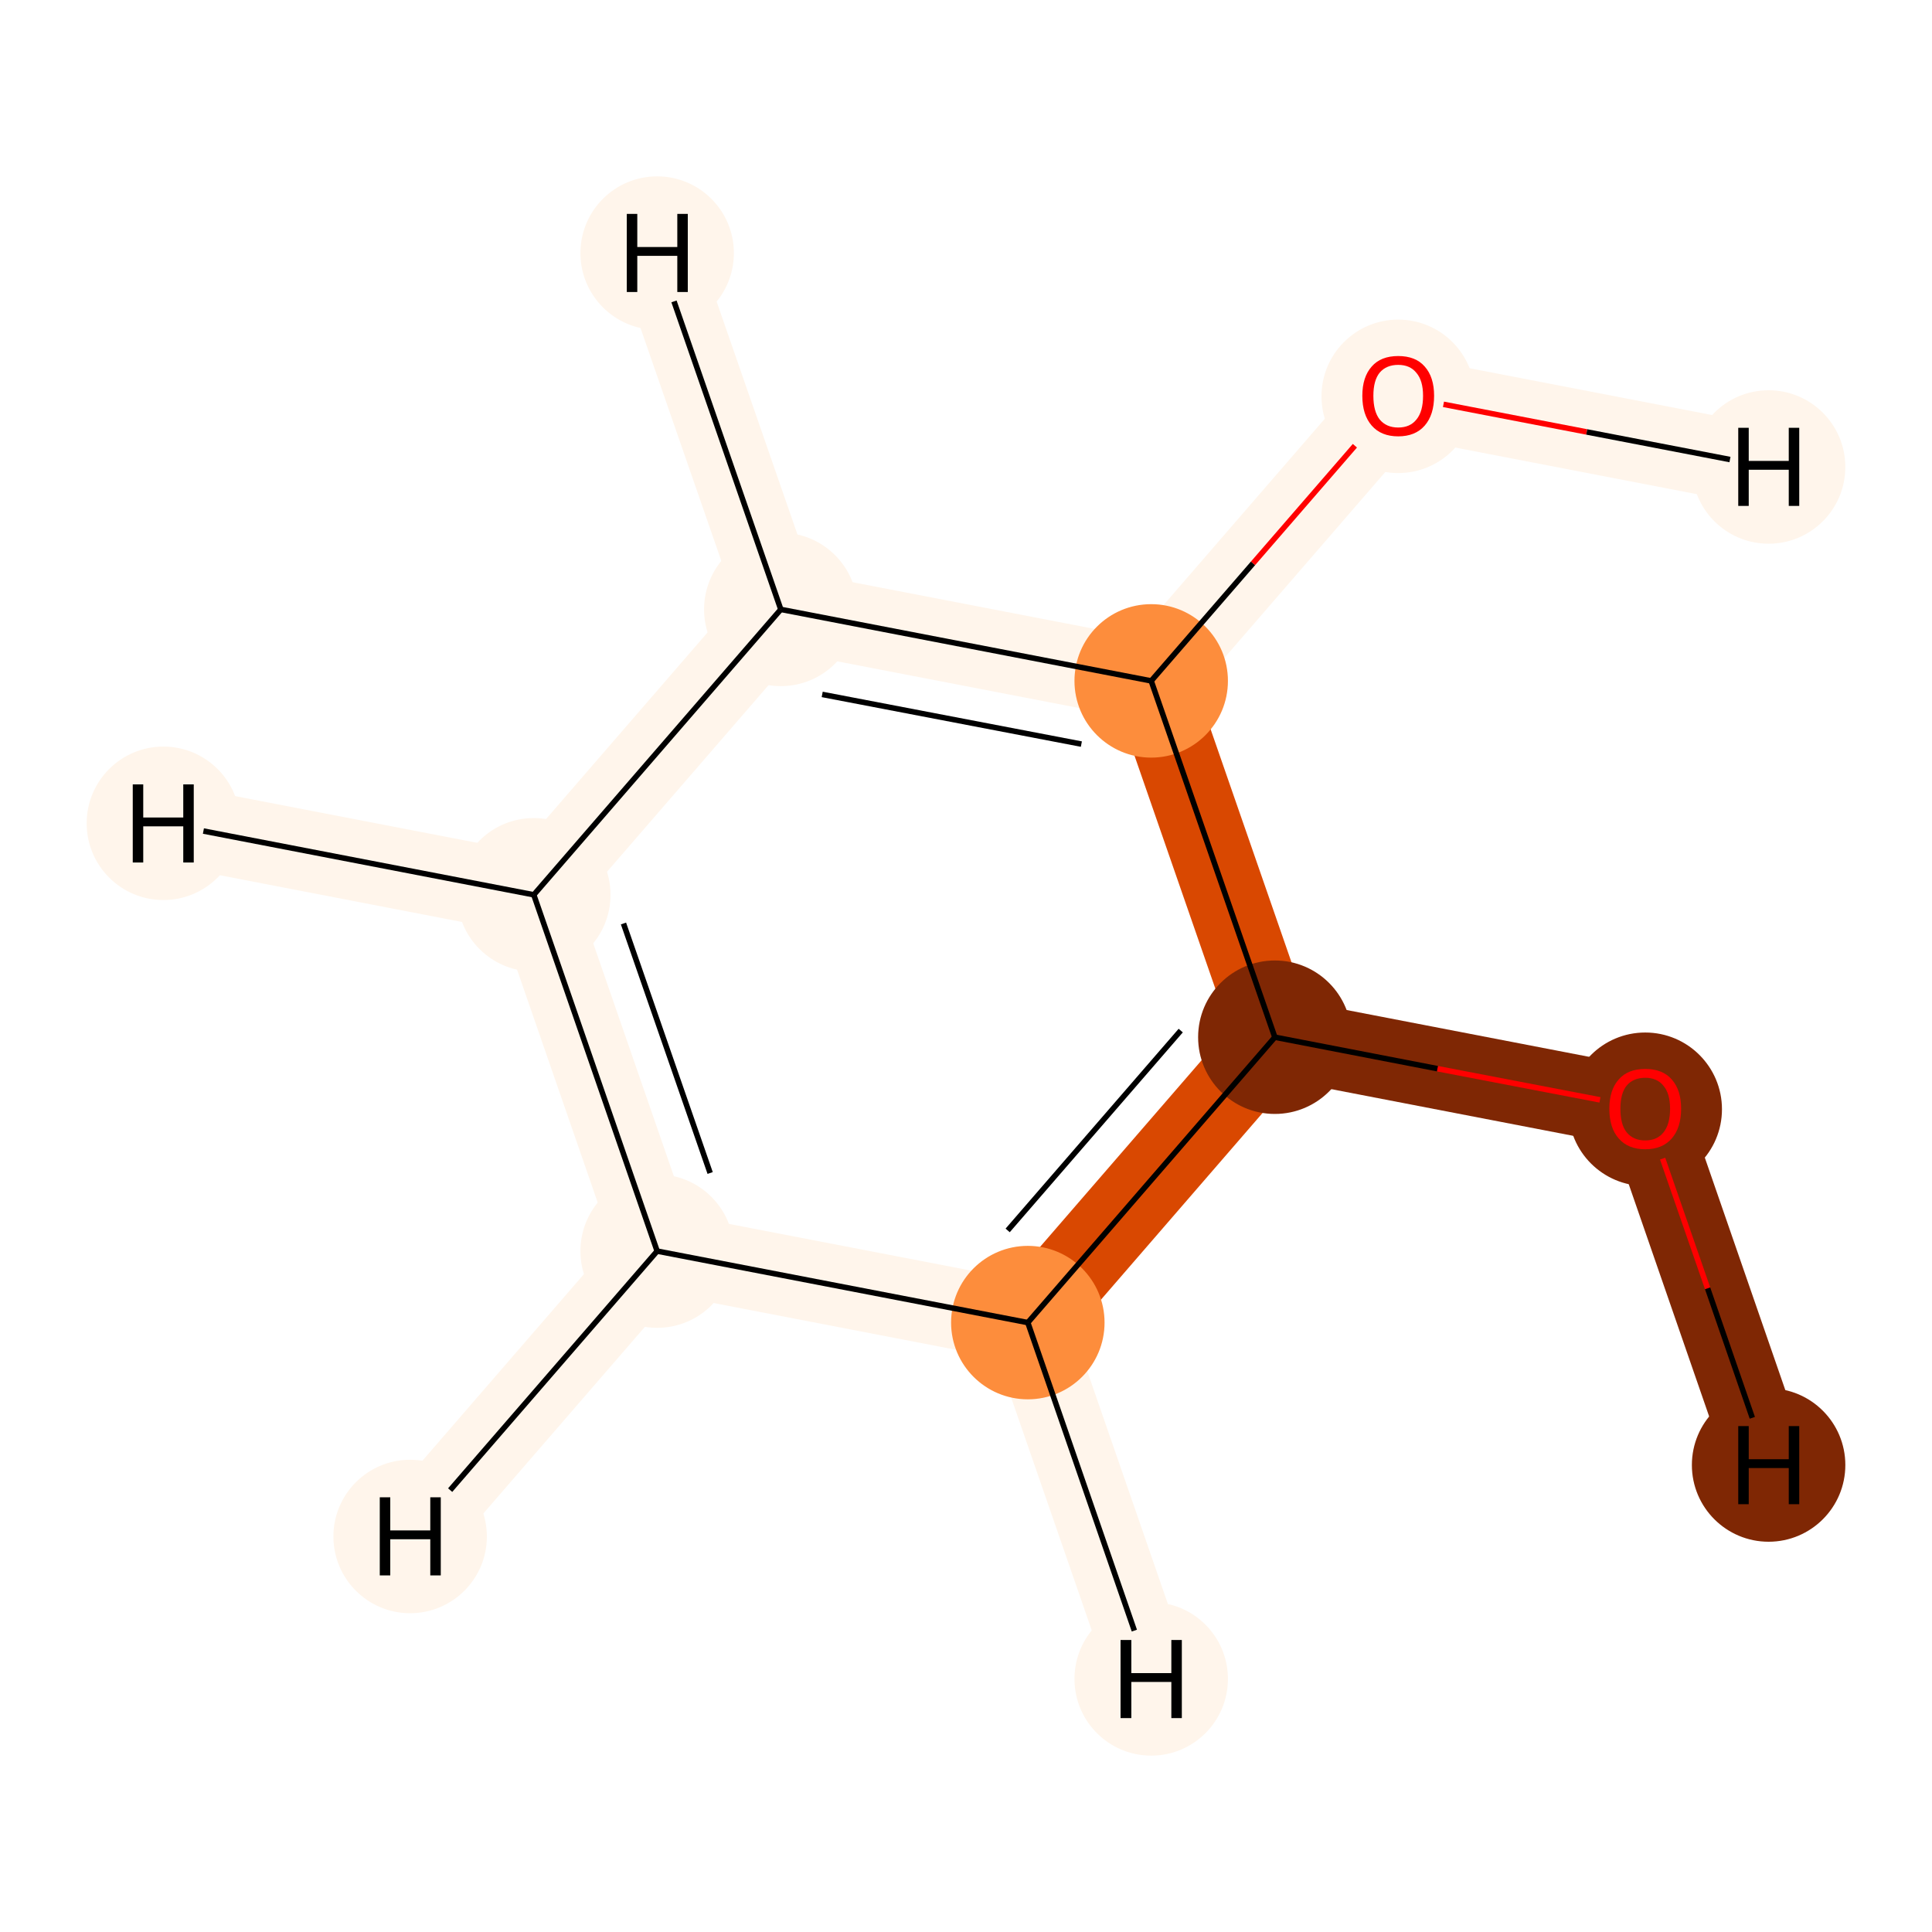 <?xml version='1.0' encoding='iso-8859-1'?>
<svg version='1.1' baseProfile='full'
              xmlns='http://www.w3.org/2000/svg'
                      xmlns:rdkit='http://www.rdkit.org/xml'
                      xmlns:xlink='http://www.w3.org/1999/xlink'
                  xml:space='preserve'
width='700px' height='700px' viewBox='0 0 700 700'>
<!-- END OF HEADER -->
<rect style='opacity:1.0;fill:#FFFFFF;stroke:none' width='700.0' height='700.0' x='0.0' y='0.0'> </rect>
<path d='M 596.1,401.7 L 461.9,375.8' style='fill:none;fill-rule:evenodd;stroke:#7F2704;stroke-width:29.2px;stroke-linecap:butt;stroke-linejoin:miter;stroke-opacity:1' />
<path d='M 596.1,401.7 L 640.8,530.8' style='fill:none;fill-rule:evenodd;stroke:#7F2704;stroke-width:29.2px;stroke-linecap:butt;stroke-linejoin:miter;stroke-opacity:1' />
<path d='M 461.9,375.8 L 372.4,479.2' style='fill:none;fill-rule:evenodd;stroke:#D94801;stroke-width:29.2px;stroke-linecap:butt;stroke-linejoin:miter;stroke-opacity:1' />
<path d='M 461.9,375.8 L 417.1,246.7' style='fill:none;fill-rule:evenodd;stroke:#D94801;stroke-width:29.2px;stroke-linecap:butt;stroke-linejoin:miter;stroke-opacity:1' />
<path d='M 372.4,479.2 L 238.1,453.3' style='fill:none;fill-rule:evenodd;stroke:#FFF5EB;stroke-width:29.2px;stroke-linecap:butt;stroke-linejoin:miter;stroke-opacity:1' />
<path d='M 372.4,479.2 L 417.1,608.3' style='fill:none;fill-rule:evenodd;stroke:#FFF5EB;stroke-width:29.2px;stroke-linecap:butt;stroke-linejoin:miter;stroke-opacity:1' />
<path d='M 238.1,453.3 L 193.4,324.2' style='fill:none;fill-rule:evenodd;stroke:#FFF5EB;stroke-width:29.2px;stroke-linecap:butt;stroke-linejoin:miter;stroke-opacity:1' />
<path d='M 238.1,453.3 L 148.6,556.7' style='fill:none;fill-rule:evenodd;stroke:#FFF5EB;stroke-width:29.2px;stroke-linecap:butt;stroke-linejoin:miter;stroke-opacity:1' />
<path d='M 193.4,324.2 L 282.9,220.8' style='fill:none;fill-rule:evenodd;stroke:#FFF5EB;stroke-width:29.2px;stroke-linecap:butt;stroke-linejoin:miter;stroke-opacity:1' />
<path d='M 193.4,324.2 L 59.2,298.3' style='fill:none;fill-rule:evenodd;stroke:#FFF5EB;stroke-width:29.2px;stroke-linecap:butt;stroke-linejoin:miter;stroke-opacity:1' />
<path d='M 282.9,220.8 L 417.1,246.7' style='fill:none;fill-rule:evenodd;stroke:#FFF5EB;stroke-width:29.2px;stroke-linecap:butt;stroke-linejoin:miter;stroke-opacity:1' />
<path d='M 282.9,220.8 L 238.1,91.7' style='fill:none;fill-rule:evenodd;stroke:#FFF5EB;stroke-width:29.2px;stroke-linecap:butt;stroke-linejoin:miter;stroke-opacity:1' />
<path d='M 417.1,246.7 L 506.6,143.3' style='fill:none;fill-rule:evenodd;stroke:#FFF5EB;stroke-width:29.2px;stroke-linecap:butt;stroke-linejoin:miter;stroke-opacity:1' />
<path d='M 506.6,143.3 L 640.8,169.2' style='fill:none;fill-rule:evenodd;stroke:#FFF5EB;stroke-width:29.2px;stroke-linecap:butt;stroke-linejoin:miter;stroke-opacity:1' />
<ellipse cx='596.1' cy='401.9' rx='27.3' ry='27.3'  style='fill:#7F2704;fill-rule:evenodd;stroke:#7F2704;stroke-width:1.0px;stroke-linecap:butt;stroke-linejoin:miter;stroke-opacity:1' />
<ellipse cx='461.9' cy='375.8' rx='27.3' ry='27.3'  style='fill:#7F2704;fill-rule:evenodd;stroke:#7F2704;stroke-width:1.0px;stroke-linecap:butt;stroke-linejoin:miter;stroke-opacity:1' />
<ellipse cx='372.4' cy='479.2' rx='27.3' ry='27.3'  style='fill:#FD8D3C;fill-rule:evenodd;stroke:#FD8D3C;stroke-width:1.0px;stroke-linecap:butt;stroke-linejoin:miter;stroke-opacity:1' />
<ellipse cx='238.1' cy='453.3' rx='27.3' ry='27.3'  style='fill:#FFF5EB;fill-rule:evenodd;stroke:#FFF5EB;stroke-width:1.0px;stroke-linecap:butt;stroke-linejoin:miter;stroke-opacity:1' />
<ellipse cx='193.4' cy='324.2' rx='27.3' ry='27.3'  style='fill:#FFF5EB;fill-rule:evenodd;stroke:#FFF5EB;stroke-width:1.0px;stroke-linecap:butt;stroke-linejoin:miter;stroke-opacity:1' />
<ellipse cx='282.9' cy='220.8' rx='27.3' ry='27.3'  style='fill:#FFF5EB;fill-rule:evenodd;stroke:#FFF5EB;stroke-width:1.0px;stroke-linecap:butt;stroke-linejoin:miter;stroke-opacity:1' />
<ellipse cx='417.1' cy='246.7' rx='27.3' ry='27.3'  style='fill:#FD8D3C;fill-rule:evenodd;stroke:#FD8D3C;stroke-width:1.0px;stroke-linecap:butt;stroke-linejoin:miter;stroke-opacity:1' />
<ellipse cx='506.6' cy='143.6' rx='27.3' ry='27.3'  style='fill:#FFF5EB;fill-rule:evenodd;stroke:#FFF5EB;stroke-width:1.0px;stroke-linecap:butt;stroke-linejoin:miter;stroke-opacity:1' />
<ellipse cx='640.8' cy='530.8' rx='27.3' ry='27.3'  style='fill:#7F2704;fill-rule:evenodd;stroke:#7F2704;stroke-width:1.0px;stroke-linecap:butt;stroke-linejoin:miter;stroke-opacity:1' />
<ellipse cx='417.1' cy='608.3' rx='27.3' ry='27.3'  style='fill:#FFF5EB;fill-rule:evenodd;stroke:#FFF5EB;stroke-width:1.0px;stroke-linecap:butt;stroke-linejoin:miter;stroke-opacity:1' />
<ellipse cx='148.6' cy='556.7' rx='27.3' ry='27.3'  style='fill:#FFF5EB;fill-rule:evenodd;stroke:#FFF5EB;stroke-width:1.0px;stroke-linecap:butt;stroke-linejoin:miter;stroke-opacity:1' />
<ellipse cx='59.2' cy='298.3' rx='27.3' ry='27.3'  style='fill:#FFF5EB;fill-rule:evenodd;stroke:#FFF5EB;stroke-width:1.0px;stroke-linecap:butt;stroke-linejoin:miter;stroke-opacity:1' />
<ellipse cx='238.1' cy='91.7' rx='27.3' ry='27.3'  style='fill:#FFF5EB;fill-rule:evenodd;stroke:#FFF5EB;stroke-width:1.0px;stroke-linecap:butt;stroke-linejoin:miter;stroke-opacity:1' />
<ellipse cx='640.8' cy='169.2' rx='27.3' ry='27.3'  style='fill:#FFF5EB;fill-rule:evenodd;stroke:#FFF5EB;stroke-width:1.0px;stroke-linecap:butt;stroke-linejoin:miter;stroke-opacity:1' />
<path class='bond-0 atom-0 atom-1' d='M 579.7,398.5 L 520.8,387.2' style='fill:none;fill-rule:evenodd;stroke:#FF0000;stroke-width:2.0px;stroke-linecap:butt;stroke-linejoin:miter;stroke-opacity:1' />
<path class='bond-0 atom-0 atom-1' d='M 520.8,387.2 L 461.9,375.8' style='fill:none;fill-rule:evenodd;stroke:#000000;stroke-width:2.0px;stroke-linecap:butt;stroke-linejoin:miter;stroke-opacity:1' />
<path class='bond-8 atom-0 atom-8' d='M 602.4,419.8 L 618.7,466.8' style='fill:none;fill-rule:evenodd;stroke:#FF0000;stroke-width:2.0px;stroke-linecap:butt;stroke-linejoin:miter;stroke-opacity:1' />
<path class='bond-8 atom-0 atom-8' d='M 618.7,466.8 L 634.9,513.7' style='fill:none;fill-rule:evenodd;stroke:#000000;stroke-width:2.0px;stroke-linecap:butt;stroke-linejoin:miter;stroke-opacity:1' />
<path class='bond-1 atom-1 atom-2' d='M 461.9,375.8 L 372.4,479.2' style='fill:none;fill-rule:evenodd;stroke:#000000;stroke-width:2.0px;stroke-linecap:butt;stroke-linejoin:miter;stroke-opacity:1' />
<path class='bond-1 atom-1 atom-2' d='M 427.8,373.4 L 365.1,445.8' style='fill:none;fill-rule:evenodd;stroke:#000000;stroke-width:2.0px;stroke-linecap:butt;stroke-linejoin:miter;stroke-opacity:1' />
<path class='bond-7 atom-6 atom-1' d='M 417.1,246.7 L 461.9,375.8' style='fill:none;fill-rule:evenodd;stroke:#000000;stroke-width:2.0px;stroke-linecap:butt;stroke-linejoin:miter;stroke-opacity:1' />
<path class='bond-2 atom-2 atom-3' d='M 372.4,479.2 L 238.1,453.3' style='fill:none;fill-rule:evenodd;stroke:#000000;stroke-width:2.0px;stroke-linecap:butt;stroke-linejoin:miter;stroke-opacity:1' />
<path class='bond-9 atom-2 atom-9' d='M 372.4,479.2 L 411.0,590.8' style='fill:none;fill-rule:evenodd;stroke:#000000;stroke-width:2.0px;stroke-linecap:butt;stroke-linejoin:miter;stroke-opacity:1' />
<path class='bond-3 atom-3 atom-4' d='M 238.1,453.3 L 193.4,324.2' style='fill:none;fill-rule:evenodd;stroke:#000000;stroke-width:2.0px;stroke-linecap:butt;stroke-linejoin:miter;stroke-opacity:1' />
<path class='bond-3 atom-3 atom-4' d='M 257.3,425.0 L 225.9,334.6' style='fill:none;fill-rule:evenodd;stroke:#000000;stroke-width:2.0px;stroke-linecap:butt;stroke-linejoin:miter;stroke-opacity:1' />
<path class='bond-10 atom-3 atom-10' d='M 238.1,453.3 L 163.1,539.9' style='fill:none;fill-rule:evenodd;stroke:#000000;stroke-width:2.0px;stroke-linecap:butt;stroke-linejoin:miter;stroke-opacity:1' />
<path class='bond-4 atom-4 atom-5' d='M 193.4,324.2 L 282.9,220.8' style='fill:none;fill-rule:evenodd;stroke:#000000;stroke-width:2.0px;stroke-linecap:butt;stroke-linejoin:miter;stroke-opacity:1' />
<path class='bond-11 atom-4 atom-11' d='M 193.4,324.2 L 73.7,301.1' style='fill:none;fill-rule:evenodd;stroke:#000000;stroke-width:2.0px;stroke-linecap:butt;stroke-linejoin:miter;stroke-opacity:1' />
<path class='bond-5 atom-5 atom-6' d='M 282.9,220.8 L 417.1,246.7' style='fill:none;fill-rule:evenodd;stroke:#000000;stroke-width:2.0px;stroke-linecap:butt;stroke-linejoin:miter;stroke-opacity:1' />
<path class='bond-5 atom-5 atom-6' d='M 297.9,251.6 L 391.8,269.6' style='fill:none;fill-rule:evenodd;stroke:#000000;stroke-width:2.0px;stroke-linecap:butt;stroke-linejoin:miter;stroke-opacity:1' />
<path class='bond-12 atom-5 atom-12' d='M 282.9,220.8 L 244.2,109.2' style='fill:none;fill-rule:evenodd;stroke:#000000;stroke-width:2.0px;stroke-linecap:butt;stroke-linejoin:miter;stroke-opacity:1' />
<path class='bond-6 atom-6 atom-7' d='M 417.1,246.7 L 454.0,204.1' style='fill:none;fill-rule:evenodd;stroke:#000000;stroke-width:2.0px;stroke-linecap:butt;stroke-linejoin:miter;stroke-opacity:1' />
<path class='bond-6 atom-6 atom-7' d='M 454.0,204.1 L 490.9,161.5' style='fill:none;fill-rule:evenodd;stroke:#FF0000;stroke-width:2.0px;stroke-linecap:butt;stroke-linejoin:miter;stroke-opacity:1' />
<path class='bond-13 atom-7 atom-13' d='M 523.0,146.5 L 574.9,156.5' style='fill:none;fill-rule:evenodd;stroke:#FF0000;stroke-width:2.0px;stroke-linecap:butt;stroke-linejoin:miter;stroke-opacity:1' />
<path class='bond-13 atom-7 atom-13' d='M 574.9,156.5 L 626.8,166.5' style='fill:none;fill-rule:evenodd;stroke:#000000;stroke-width:2.0px;stroke-linecap:butt;stroke-linejoin:miter;stroke-opacity:1' />
<path  class='atom-0' d='M 583.1 401.7
Q 583.1 394.9, 586.5 391.1
Q 589.8 387.3, 596.1 387.3
Q 602.4 387.3, 605.7 391.1
Q 609.1 394.9, 609.1 401.7
Q 609.1 408.6, 605.7 412.5
Q 602.3 416.4, 596.1 416.4
Q 589.9 416.4, 586.5 412.5
Q 583.1 408.7, 583.1 401.7
M 596.1 413.2
Q 600.4 413.2, 602.7 410.3
Q 605.1 407.4, 605.1 401.7
Q 605.1 396.2, 602.7 393.4
Q 600.4 390.5, 596.1 390.5
Q 591.8 390.5, 589.4 393.3
Q 587.1 396.1, 587.1 401.7
Q 587.1 407.5, 589.4 410.3
Q 591.8 413.2, 596.1 413.2
' fill='#FF0000'/>
<path  class='atom-7' d='M 493.6 143.4
Q 493.6 136.6, 497.0 132.8
Q 500.3 129.0, 506.6 129.0
Q 512.9 129.0, 516.2 132.8
Q 519.6 136.6, 519.6 143.4
Q 519.6 150.3, 516.2 154.2
Q 512.8 158.1, 506.6 158.1
Q 500.4 158.1, 497.0 154.2
Q 493.6 150.3, 493.6 143.4
M 506.6 154.9
Q 510.9 154.9, 513.2 152.0
Q 515.6 149.1, 515.6 143.4
Q 515.6 137.9, 513.2 135.1
Q 510.9 132.2, 506.6 132.2
Q 502.3 132.2, 499.9 135.0
Q 497.6 137.8, 497.6 143.4
Q 497.6 149.1, 499.9 152.0
Q 502.3 154.9, 506.6 154.9
' fill='#FF0000'/>
<path  class='atom-8' d='M 629.8 516.7
L 633.6 516.7
L 633.6 528.7
L 648.1 528.7
L 648.1 516.7
L 651.9 516.7
L 651.9 545.0
L 648.1 545.0
L 648.1 531.9
L 633.6 531.9
L 633.6 545.0
L 629.8 545.0
L 629.8 516.7
' fill='#000000'/>
<path  class='atom-9' d='M 406.0 594.2
L 409.9 594.2
L 409.9 606.2
L 424.4 606.2
L 424.4 594.2
L 428.2 594.2
L 428.2 622.5
L 424.4 622.5
L 424.4 609.4
L 409.9 609.4
L 409.9 622.5
L 406.0 622.5
L 406.0 594.2
' fill='#000000'/>
<path  class='atom-10' d='M 137.6 542.5
L 141.4 542.5
L 141.4 554.5
L 155.9 554.5
L 155.9 542.5
L 159.7 542.5
L 159.7 570.8
L 155.9 570.8
L 155.9 557.7
L 141.4 557.7
L 141.4 570.8
L 137.6 570.8
L 137.6 542.5
' fill='#000000'/>
<path  class='atom-11' d='M 48.1 284.2
L 51.9 284.2
L 51.9 296.2
L 66.4 296.2
L 66.4 284.2
L 70.2 284.2
L 70.2 312.5
L 66.4 312.5
L 66.4 299.4
L 51.9 299.4
L 51.9 312.5
L 48.1 312.5
L 48.1 284.2
' fill='#000000'/>
<path  class='atom-12' d='M 227.1 77.5
L 230.9 77.5
L 230.9 89.5
L 245.4 89.5
L 245.4 77.5
L 249.2 77.5
L 249.2 105.8
L 245.4 105.8
L 245.4 92.7
L 230.9 92.7
L 230.9 105.8
L 227.1 105.8
L 227.1 77.5
' fill='#000000'/>
<path  class='atom-13' d='M 629.8 155.0
L 633.6 155.0
L 633.6 167.0
L 648.1 167.0
L 648.1 155.0
L 651.9 155.0
L 651.9 183.3
L 648.1 183.3
L 648.1 170.2
L 633.6 170.2
L 633.6 183.3
L 629.8 183.3
L 629.8 155.0
' fill='#000000'/>
</svg>
